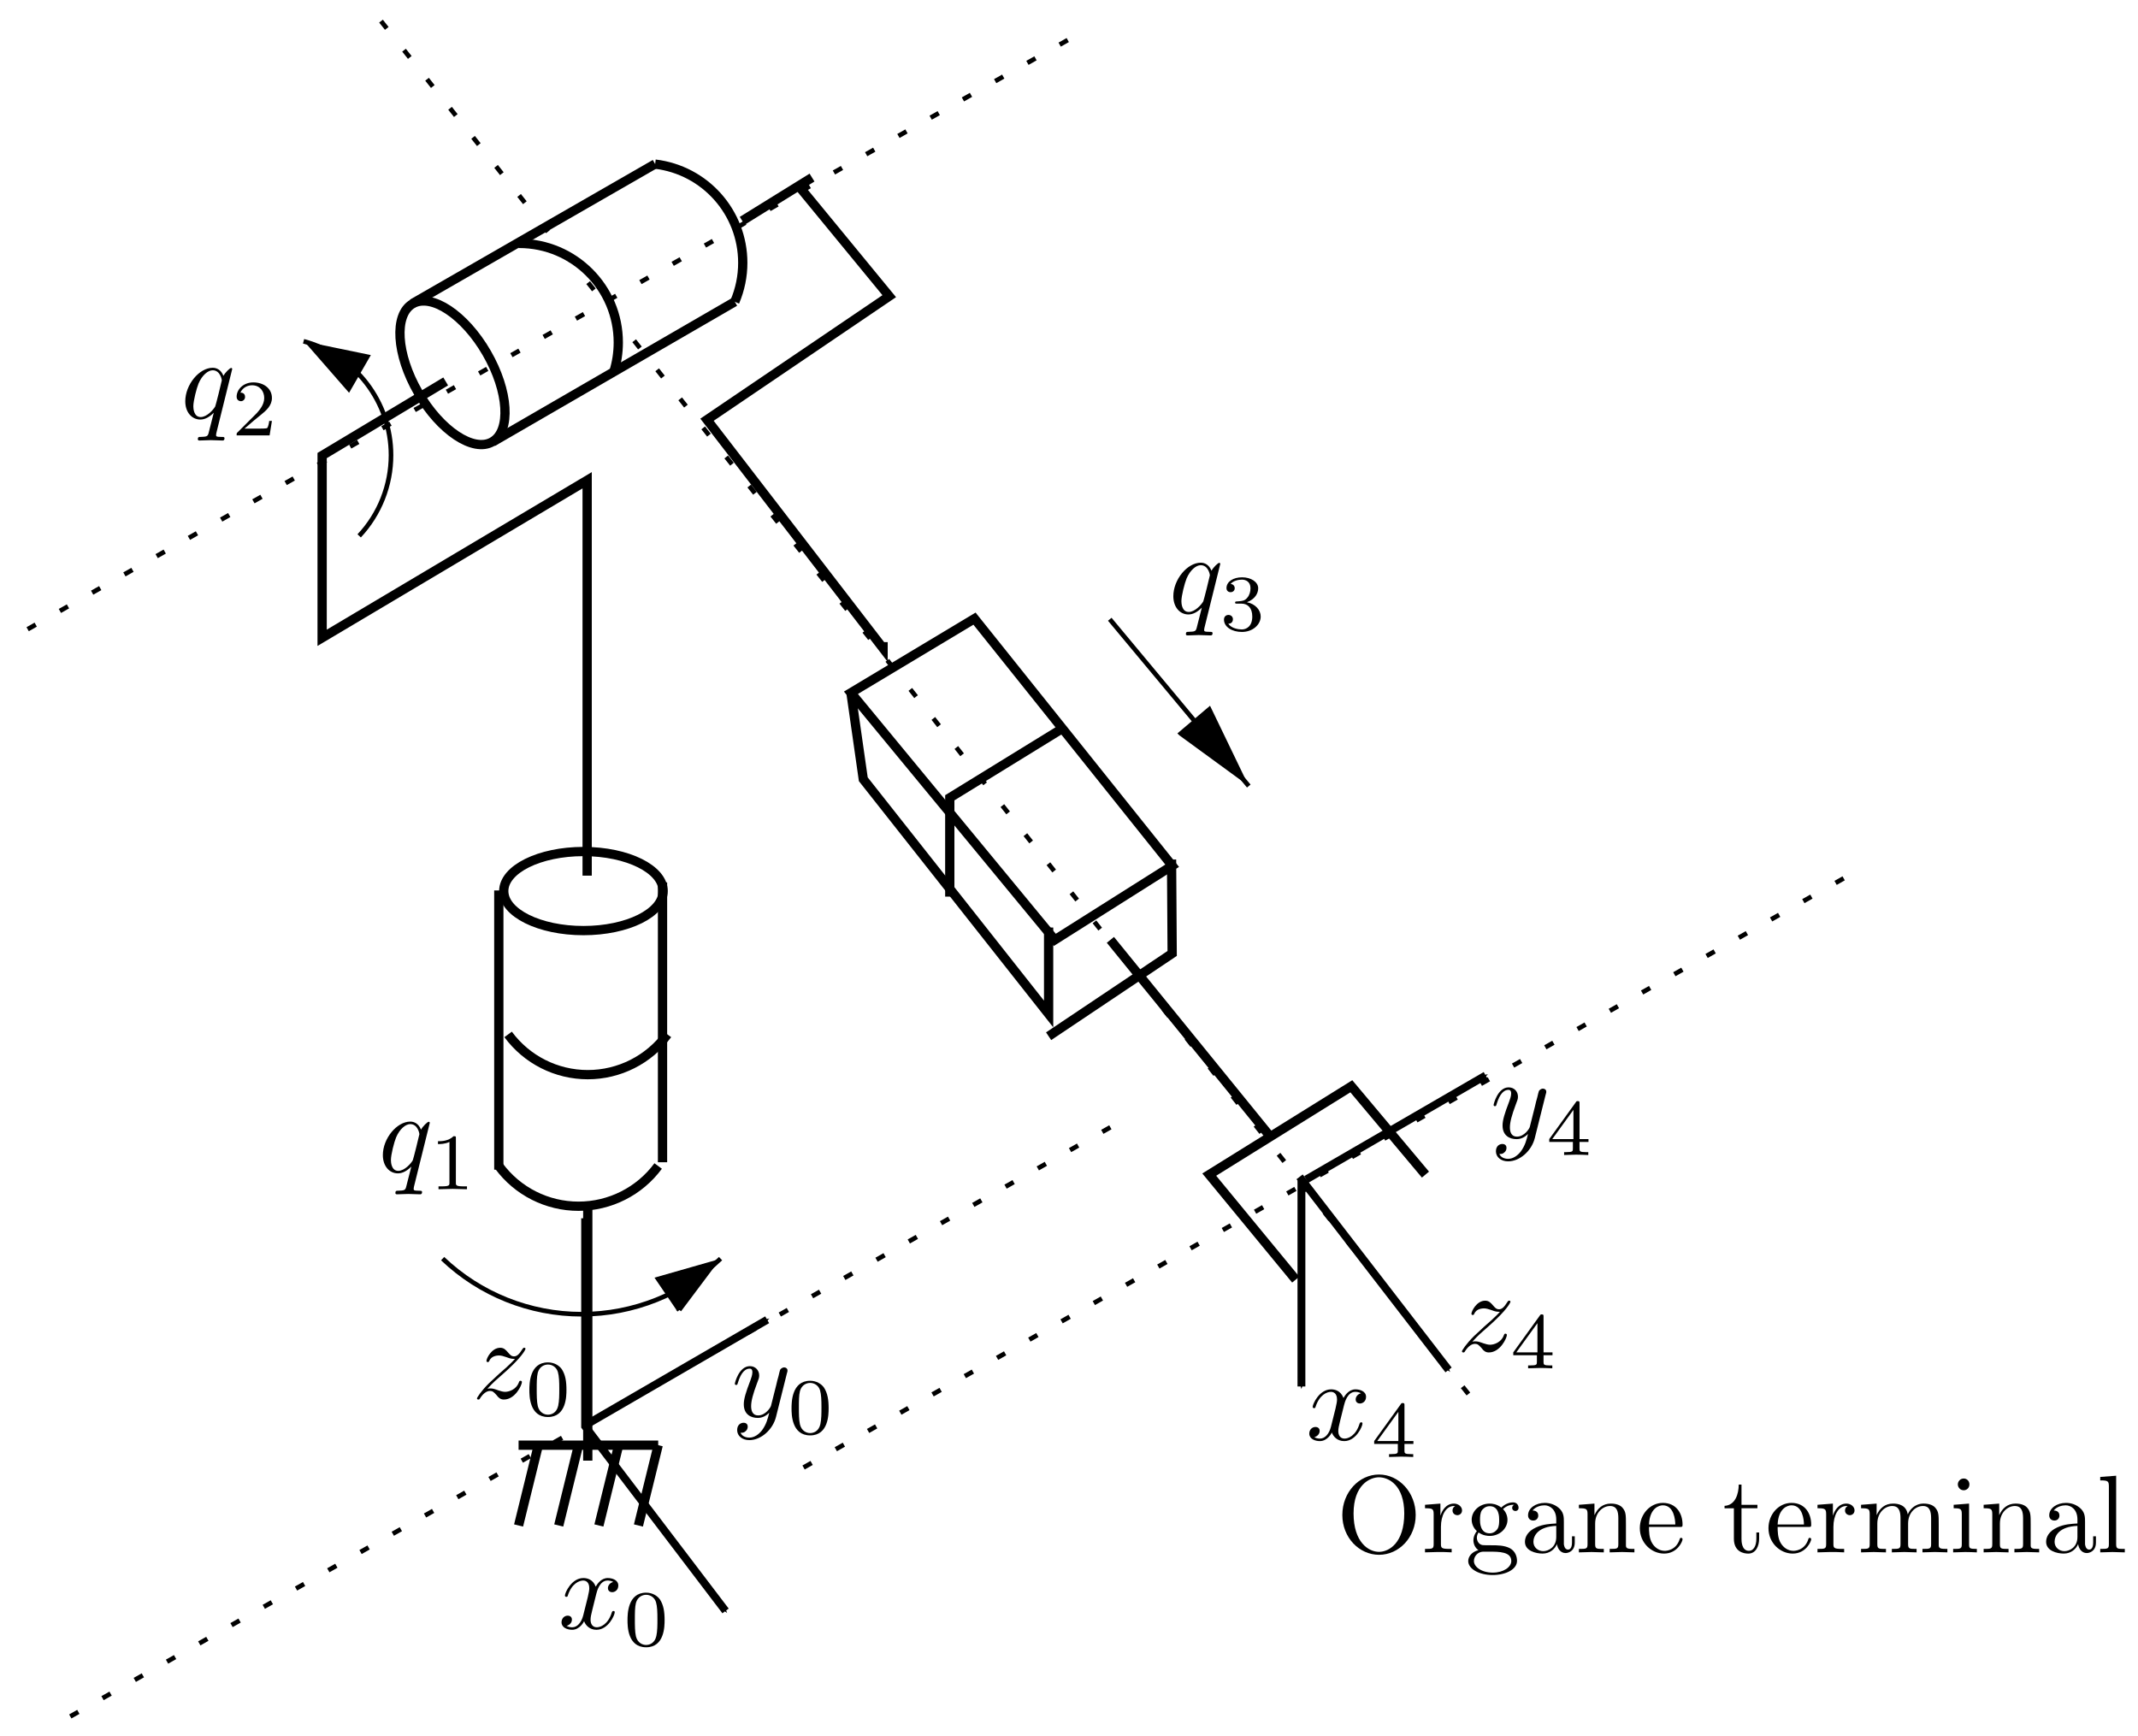 <?xml version="1.0" encoding="UTF-8" standalone="no"?>
<!-- Created with Inkscape (http://www.inkscape.org/) -->

<svg
   xmlns:ns0="http://www.iki.fi/pav/software/textext/"
   xmlns:dc="http://purl.org/dc/elements/1.1/"
   xmlns:cc="http://creativecommons.org/ns#"
   xmlns:rdf="http://www.w3.org/1999/02/22-rdf-syntax-ns#"
   xmlns:svg="http://www.w3.org/2000/svg"
   xmlns="http://www.w3.org/2000/svg"
   xmlns:xlink="http://www.w3.org/1999/xlink"
   xmlns:sodipodi="http://sodipodi.sourceforge.net/DTD/sodipodi-0.dtd"
   xmlns:inkscape="http://www.inkscape.org/namespaces/inkscape"
   id="svg2"
   version="1.1"
   inkscape:version="0.48.2 r9819"
   width="272.5"
   height="221.25"
   xml:space="preserve"
   sodipodi:docname="fig-tourelle.svg"><sodipodi:namedview
     pagecolor="#ffffff"
     bordercolor="#666666"
     borderopacity="1"
     objecttolerance="10"
     gridtolerance="10"
     guidetolerance="10"
     inkscape:pageopacity="0"
     inkscape:pageshadow="2"
     inkscape:window-width="1280"
     inkscape:window-height="752"
     id="namedview4"
     showgrid="false"
     inkscape:zoom="1.5084945"
     inkscape:cx="152.58223"
     inkscape:cy="53.708739"
     inkscape:window-x="0"
     inkscape:window-y="0"
     inkscape:window-maximized="1"
     inkscape:current-layer="g10" /><defs
     id="defs6"><marker
       inkscape:stockid="Arrow1Mstart"
       orient="auto"
       refY="0.0"
       refX="0.0"
       id="Arrow1Mstart"
       style="overflow:visible"><path
         id="path3878"
         d="M 0.0,0.0 L 5.0,-5.0 L -12.5,0.0 L 5.0,5.0 L 0.0,0.0 z "
         style="fill-rule:evenodd;stroke:#000000;stroke-width:1.0pt;marker-start:none"
         transform="scale(0.4) translate(10,0)" /></marker><marker
       inkscape:stockid="Arrow1Lstart"
       orient="auto"
       refY="0.0"
       refX="0.0"
       id="Arrow1Lstart"
       style="overflow:visible"><path
         id="path3872"
         d="M 0.0,0.0 L 5.0,-5.0 L -12.5,0.0 L 5.0,5.0 L 0.0,0.0 z "
         style="fill-rule:evenodd;stroke:#000000;stroke-width:1.0pt;marker-start:none"
         transform="scale(0.8) translate(12.5,0)" /></marker><marker
       inkscape:stockid="Arrow1Mend"
       orient="auto"
       refY="0.0"
       refX="0.0"
       id="Arrow1Mend"
       style="overflow:visible;"><path
         id="path3881"
         d="M 0.0,0.0 L 5.0,-5.0 L -12.5,0.0 L 5.0,5.0 L 0.0,0.0 z "
         style="fill-rule:evenodd;stroke:#000000;stroke-width:1.0pt;marker-start:none;"
         transform="scale(0.4) rotate(180) translate(10,0)" /></marker><clipPath
       clipPathUnits="userSpaceOnUse"
       id="clipPath22"><path
         d="M 0,1770 0,0 l 2180,0 0,1770 -2180,0 z m 753.014,-1292.833 -21.416,30.865 -60.471,-42.203 57.321,16.377 -35.904,-47.873 60.47,42.834 z"
         clip-rule="evenodd"
         id="path24" /></clipPath><clipPath
       clipPathUnits="userSpaceOnUse"
       id="clipPath38"><path
         d="M 0,1770 0,0 l 2180,0 0,1770 -2180,0 z m 310.824,-326.57 -19.526,-32.75 64.249,-37.17 -39.053,44.73 57.95,-11.97 -63.62,37.16 z"
         clip-rule="evenodd"
         id="path40" /></clipPath><clipPath
       clipPathUnits="userSpaceOnUse"
       id="clipPath82"><path
         d="M 0,1770 0,0 l 2180,0 0,1770 -2180,0 z m 1264.49,-820.408 28.98,23.936 -60.47,73.072 34.01,-70.552 -62.99,45.982 60.47,-72.438 z"
         clip-rule="evenodd"
         id="path84" /></clipPath><marker
       inkscape:stockid="Arrow1Mstart"
       orient="auto"
       refY="0"
       refX="0"
       id="Arrow1Mstart-1"
       style="overflow:visible"><path
         inkscape:connector-curvature="0"
         id="path3878-4"
         d="M 0,0 5,-5 -12.5,0 5,5 0,0 z"
         style="fill-rule:evenodd;stroke:#000000;stroke-width:1pt;marker-start:none"
         transform="matrix(0.4,0,0,0.4,4,0)" /></marker><marker
       inkscape:stockid="Arrow1Mend"
       orient="auto"
       refY="0"
       refX="0"
       id="Arrow1Mend-7"
       style="overflow:visible"><path
         inkscape:connector-curvature="0"
         id="path3881-7"
         d="M 0,0 5,-5 -12.5,0 5,5 0,0 z"
         style="fill-rule:evenodd;stroke:#000000;stroke-width:1pt;marker-start:none"
         transform="matrix(-0.4,0,0,-0.4,-4,0)" /></marker><marker
       inkscape:stockid="Arrow1Mend"
       orient="auto"
       refY="0"
       refX="0"
       id="marker6762"
       style="overflow:visible"><path
         inkscape:connector-curvature="0"
         id="path6764"
         d="M 0,0 5,-5 -12.5,0 5,5 0,0 z"
         style="fill-rule:evenodd;stroke:#000000;stroke-width:1pt;marker-start:none"
         transform="matrix(-0.4,0,0,-0.4,-4,0)" /></marker></defs><g
     id="g10"
     inkscape:groupmode="layer"
     inkscape:label="fig-tourelle"
     transform="matrix(1.25,0,0,-1.25,0,221.25)"><g
       id="g12"
       transform="scale(0.1,0.1)"><g
         id="g14"><path
           inkscape:connector-curvature="0"
           d="M 1096.94,1733.82 7.213,1116.52"
           style="fill:none;stroke:#000000;stroke-width:4.724;stroke-linecap:butt;stroke-linejoin:miter;stroke-miterlimit:10;stroke-opacity:1;stroke-dasharray:9.448, 28.346;stroke-dashoffset:28.346"
           id="path16" /></g><g
         id="g18"><g
           id="g20"
           clip-path="url(#clipPath22)"><path
             inkscape:connector-curvature="0"
             d="m 451.322,486.599 c 38.205,-36.382 88.941,-56.675 141.698,-56.675 52.757,0 103.493,20.294 141.699,56.676"
             style="fill:none;stroke:#000000;stroke-width:4.724;stroke-linecap:butt;stroke-linejoin:miter;stroke-miterlimit:10;stroke-opacity:1;stroke-dasharray:none"
             id="path26" /></g></g><g
         id="g28"><path
           inkscape:connector-curvature="0"
           d="m 692.544,434.333 35.904,47.873 -57.321,-16.377 21.417,-31.496"
           style="fill:#000000;fill-opacity:1;fill-rule:evenodd;stroke:none"
           id="path30" /><path
           inkscape:connector-curvature="0"
           d="m 692.544,434.333 35.904,47.873 -57.321,-16.377 21.417,-31.496 z"
           style="fill:none;stroke:#000000;stroke-width:4.724;stroke-linecap:butt;stroke-linejoin:miter;stroke-miterlimit:10;stroke-opacity:1;stroke-dasharray:none"
           id="path32" /></g><g
         id="g34"><g
           id="g36"
           clip-path="url(#clipPath38)"><path
             inkscape:connector-curvature="0"
             d="m 366.231,1223.6 c 20.859,22.29 32.465,51.67 32.465,82.2 0,54.45 -36.575,102.12 -89.173,116.21"
             style="fill:none;stroke:#000000;stroke-width:4.724;stroke-linecap:butt;stroke-linejoin:miter;stroke-miterlimit:10;stroke-opacity:1;stroke-dasharray:none"
             id="path42" /></g></g><g
         id="g44"><path
           inkscape:connector-curvature="0"
           d="m 374.444,1406.27 -57.95,11.97 39.053,-44.73 18.897,32.76"
           style="fill:#000000;fill-opacity:1;fill-rule:evenodd;stroke:none"
           id="path46" /><path
           inkscape:connector-curvature="0"
           d="m 374.444,1406.27 -57.95,11.97 39.053,-44.73 18.897,32.76 z"
           style="fill:none;stroke:#000000;stroke-width:4.724;stroke-linecap:butt;stroke-linejoin:miter;stroke-miterlimit:10;stroke-opacity:1;stroke-dasharray:none"
           id="path48" /><path
           inkscape:connector-curvature="0"
           d="M 1140.4,625.193 50.676,7.891"
           style="fill:none;stroke:#000000;stroke-width:4.724;stroke-linecap:butt;stroke-linejoin:miter;stroke-miterlimit:10;stroke-opacity:1;stroke-dasharray:9.448, 28.346;stroke-dashoffset:28.346"
           id="path50" /><path
           inkscape:connector-curvature="0"
           d="M 749.235,1462.33 502.314,1319.34"
           style="fill:none;stroke:#000000;stroke-width:9.448;stroke-linecap:butt;stroke-linejoin:miter;stroke-miterlimit:10;stroke-opacity:1;stroke-dasharray:none"
           id="path52" /><path
           inkscape:connector-curvature="0"
           d="M 1888.09,879.043 798.367,261.741"
           style="fill:none;stroke:#000000;stroke-width:4.724;stroke-linecap:butt;stroke-linejoin:miter;stroke-miterlimit:10;stroke-opacity:1;stroke-dasharray:9.448, 28.346;stroke-dashoffset:28.346"
           id="path54" /><path
           inkscape:connector-curvature="0"
           d="M 993.636,1139.19 867.656,1063.6 1075.52,811.644 1195.2,887.232 993.636,1139.19 z"
           style="fill:none;stroke:#000000;stroke-width:9.448;stroke-linecap:butt;stroke-linejoin:miter;stroke-miterlimit:10;stroke-opacity:1;stroke-dasharray:none"
           id="path56" /><path
           inkscape:connector-curvature="0"
           d="m 867.656,1063.6 12.598,-88.182 188.966,-239.362 0,88.186"
           style="fill:none;stroke:#000000;stroke-width:9.448;stroke-linecap:butt;stroke-linejoin:miter;stroke-miterlimit:10;stroke-opacity:1;stroke-dasharray:none"
           id="path58" /><path
           inkscape:connector-curvature="0"
           d="M 1132.21,811.644 1295.99,610.076"
           style="fill:none;stroke:#000000;stroke-width:9.448;stroke-linecap:butt;stroke-linejoin:miter;stroke-miterlimit:10;stroke-opacity:1;stroke-dasharray:none"
           id="path60" /><path
           inkscape:connector-curvature="0"
           d="M 1453.46,572.282 1377.88,662.357 1233,572.282 1321.18,465.199"
           style="fill:none;stroke:#000000;stroke-width:9.448;stroke-linecap:butt;stroke-linejoin:miter;stroke-miterlimit:10;stroke-opacity:1;stroke-dasharray:none"
           id="path62" /><path
           inkscape:connector-curvature="0"
           d="M 382.633,1755.86 1510.15,332.29 l 0,6.299"
           style="fill:none;stroke:#000000;stroke-width:4.724;stroke-linecap:butt;stroke-linejoin:miter;stroke-miterlimit:10;stroke-opacity:1;stroke-dasharray:9.448, 28.346;stroke-dashoffset:28.346"
           id="path64" /><path
           inkscape:connector-curvature="0"
           d="m 968.44,855.737 0,100.784 114.64,70.549"
           style="fill:none;stroke:#000000;stroke-width:9.448;stroke-linecap:butt;stroke-linejoin:miter;stroke-miterlimit:10;stroke-opacity:1;stroke-dasharray:none"
           id="path66" /><path
           inkscape:connector-curvature="0"
           d="m 1069.22,713.379 125.98,84.407 -0.63,95.745"
           style="fill:none;stroke:#000000;stroke-width:9.448;stroke-linecap:butt;stroke-linejoin:miter;stroke-miterlimit:10;stroke-opacity:1;stroke-dasharray:none"
           id="path68" /><path
           inkscape:connector-curvature="0"
           d="M 816.634,1577.6 906.71,1468 720.889,1342.02 l 179.522,-233.06 0,6.3"
           style="fill:none;stroke:#000000;stroke-width:9.448;stroke-linecap:butt;stroke-linejoin:miter;stroke-miterlimit:10;stroke-opacity:1;stroke-dasharray:none"
           id="path70" /><path
           inkscape:connector-curvature="0"
           d="m 454.442,1381.07 -125.98,-75.58 0,-185.83 270.227,160.63 0,-403.137"
           style="fill:none;stroke:#000000;stroke-width:9.448;stroke-linecap:butt;stroke-linejoin:miter;stroke-miterlimit:10;stroke-opacity:1;stroke-dasharray:none"
           id="path72" /><path
           inkscape:connector-curvature="0"
           d="m 756.794,1544.85 71.178,44.09"
           style="fill:none;stroke:#000000;stroke-width:9.448;stroke-linecap:butt;stroke-linejoin:miter;stroke-miterlimit:10;stroke-opacity:1;stroke-dasharray:none"
           id="path74" /><path
           inkscape:connector-curvature="0"
           d="m 599.319,540.787 0,-260.149"
           style="fill:none;stroke:#000000;stroke-width:9.448;stroke-linecap:butt;stroke-linejoin:miter;stroke-miterlimit:10;stroke-opacity:1;stroke-dasharray:none"
           id="path76" /></g><g
         id="g78"><g
           id="g80"
           clip-path="url(#clipPath82)"><path
             inkscape:connector-curvature="0"
             d="M 1131.58,1138.56 1273.31,968.489"
             style="fill:none;stroke:#000000;stroke-width:4.724;stroke-linecap:butt;stroke-linejoin:miter;stroke-miterlimit:10;stroke-opacity:1;stroke-dasharray:none"
             id="path86" /></g></g><g
         id="g88"><path
           inkscape:connector-curvature="0"
           d="m 1204.02,1022.03 62.99,-45.982 -34.01,70.552 -28.98,-24.57"
           style="fill:#000000;fill-opacity:1;fill-rule:evenodd;stroke:none"
           id="path90" /><path
           inkscape:connector-curvature="0"
           d="m 1204.02,1022.03 62.99,-45.982 -34.01,70.552 -28.98,-24.57 z"
           style="fill:none;stroke:#000000;stroke-width:4.724;stroke-linecap:butt;stroke-linejoin:miter;stroke-miterlimit:10;stroke-opacity:1;stroke-dasharray:none"
           id="path92" /><path
           inkscape:connector-curvature="0"
           d="m 749.235,1462.25 c 5.361,12.57 8.126,26.1 8.126,39.76 0,51.34 -38.379,94.56 -89.351,100.64"
           style="fill:none;stroke:#000000;stroke-width:9.448;stroke-linecap:butt;stroke-linejoin:miter;stroke-miterlimit:10;stroke-opacity:1;stroke-dasharray:none"
           id="path94" /><path
           inkscape:connector-curvature="0"
           d="m 508.648,581.059 c 19.021,-25.8 49.169,-41.028 81.222,-41.028 32.054,0 62.201,15.228 81.222,41.028"
           style="fill:none;stroke:#000000;stroke-width:9.448;stroke-linecap:butt;stroke-linejoin:miter;stroke-miterlimit:10;stroke-opacity:1;stroke-dasharray:none"
           id="path96" /><path
           inkscape:connector-curvature="0"
           d="m 518.097,715.227 c 19.021,-25.799 49.168,-41.028 81.222,-41.028 32.053,0 62.201,15.229 81.222,41.029"
           style="fill:none;stroke:#000000;stroke-width:9.448;stroke-linecap:butt;stroke-linejoin:miter;stroke-miterlimit:10;stroke-opacity:1;stroke-dasharray:none"
           id="path98" /><path
           inkscape:connector-curvature="0"
           d="m 625.812,1390.54 c 3.065,9.78 4.624,19.97 4.624,30.22 0,55.8 -45.236,101.03 -101.036,101.03 -0.235,0 -0.471,0 -0.705,0"
           style="fill:none;stroke:#000000;stroke-width:9.448;stroke-linecap:butt;stroke-linejoin:miter;stroke-miterlimit:10;stroke-opacity:1;stroke-dasharray:none"
           id="path100" /><path
           inkscape:connector-curvature="0"
           d="m 420.742,1460.26 c 19.282,11.13 53.103,-11.35 75.541,-50.21 22.438,-38.87 24.998,-79.4 5.716,-90.53 -19.281,-11.13 -53.103,11.35 -75.541,50.21 -22.438,38.87 -24.997,79.4 -5.716,90.53 z"
           style="fill:none;stroke:#000000;stroke-width:9.448;stroke-linecap:butt;stroke-linejoin:miter;stroke-miterlimit:10;stroke-opacity:1;stroke-dasharray:none"
           id="path102" /><path
           inkscape:connector-curvature="0"
           d="m 676.167,861.406 c 0,-22.265 -36.381,-40.314 -81.258,-40.314 -44.877,0 -81.257,18.049 -81.257,40.314 0,22.264 36.38,40.313 81.257,40.313 44.877,0 81.258,-18.049 81.258,-40.313 z"
           style="fill:none;stroke:#000000;stroke-width:9.448;stroke-linecap:butt;stroke-linejoin:miter;stroke-miterlimit:10;stroke-opacity:1;stroke-dasharray:none"
           id="path104" /><path
           inkscape:connector-curvature="0"
           d="M 667.978,1602.8 420.427,1460.44"
           style="fill:none;stroke:#000000;stroke-width:9.448;stroke-linecap:butt;stroke-linejoin:miter;stroke-miterlimit:10;stroke-opacity:1;stroke-dasharray:none"
           id="path106" /><path
           inkscape:connector-curvature="0"
           d="M 589.87,296.385 569.713,214.499"
           style="fill:none;stroke:#000000;stroke-width:9.448;stroke-linecap:butt;stroke-linejoin:miter;stroke-miterlimit:10;stroke-opacity:1;stroke-dasharray:none"
           id="path108" /><path
           inkscape:connector-curvature="0"
           d="M 630.814,296.385 610.657,214.499"
           style="fill:none;stroke:#000000;stroke-width:9.448;stroke-linecap:butt;stroke-linejoin:miter;stroke-miterlimit:10;stroke-opacity:1;stroke-dasharray:none"
           id="path110" /><path
           inkscape:connector-curvature="0"
           d="M 671.127,296.385 650.97,214.499"
           style="fill:none;stroke:#000000;stroke-width:9.448;stroke-linecap:butt;stroke-linejoin:miter;stroke-miterlimit:10;stroke-opacity:1;stroke-dasharray:none"
           id="path112" /><path
           inkscape:connector-curvature="0"
           d="m 528.77,296.385 142.357,0"
           style="fill:none;stroke:#000000;stroke-width:9.448;stroke-linecap:butt;stroke-linejoin:miter;stroke-miterlimit:10;stroke-opacity:1;stroke-dasharray:none"
           id="path114" /><path
           inkscape:connector-curvature="0"
           d="M 548.927,296.385 528.77,214.499"
           style="fill:none;stroke:#000000;stroke-width:9.448;stroke-linecap:butt;stroke-linejoin:miter;stroke-miterlimit:10;stroke-opacity:1;stroke-dasharray:none"
           id="path116" /><path
           inkscape:connector-curvature="0"
           d="m 675.537,584.88 0,285.344"
           style="fill:none;stroke:#000000;stroke-width:9.448;stroke-linecap:butt;stroke-linejoin:miter;stroke-miterlimit:10;stroke-opacity:1;stroke-dasharray:none"
           id="path118" /><path
           inkscape:connector-curvature="0"
           d="m 508.613,577.321 0,284.715"
           style="fill:none;stroke:#000000;stroke-width:9.448;stroke-linecap:butt;stroke-linejoin:miter;stroke-miterlimit:10;stroke-opacity:1;stroke-dasharray:none"
           id="path120" /></g></g><g
       id="g4869"
       transform="translate(8,1.6)"
       style="stroke-width:0.8;stroke-miterlimit:4;stroke-dasharray:none"><path
         inkscape:connector-curvature="0"
         id="path3097"
         d="m 65.981,11.137 -14.319,18.827 0,21.213"
         style="fill:none;stroke:#000000;stroke-width:0.8;stroke-linecap:butt;stroke-linejoin:miter;stroke-miterlimit:4;stroke-opacity:1;stroke-dasharray:none;marker-start:url(#Arrow1Mstart);marker-end:url(#Arrow1Mend)" /><path
         inkscape:connector-curvature="0"
         id="path3099"
         d="m 51.927,30.22 18.296,10.607"
         style="fill:none;stroke:#000000;stroke-width:0.8;stroke-linecap:butt;stroke-linejoin:miter;stroke-miterlimit:4;stroke-opacity:1;stroke-dasharray:none;marker-end:url(#Arrow1Mend)" /></g><g
       transform="matrix(1.169,0,0,-1.169,-204.284,168.481)"
       ns0:text="$x_0$\n"
       ns0:preamble=""
       id="g4942"><defs
   id="defs4944">
<g
   id="g4946">
<symbol
   style="overflow:visible"
   overflow="visible"
   id="textext-cf9b9b78-0">
<path
   inkscape:connector-curvature="0"
   style="stroke:none"
   d=""
   id="path4949" />
</symbol>
<symbol
   style="overflow:visible"
   overflow="visible"
   id="textext-cf9b9b78-1">
<path
   inkscape:connector-curvature="0"
   style="stroke:none"
   d="M 3.328,-3.016 C 3.391,-3.266 3.625,-4.188 4.312,-4.188 c 0.047,0 0.297,0 0.5,0.125 C 4.531,-4 4.344,-3.766 4.344,-3.516 c 0,0.156 0.109,0.344 0.375,0.344 0.219,0 0.531,-0.172 0.531,-0.578 0,-0.516 -0.578,-0.656 -0.922,-0.656 -0.578,0 -0.922,0.531 -1.047,0.75 -0.25,-0.656 -0.781,-0.75 -1.078,-0.75 -1.031,0 -1.609,1.281 -1.609,1.531 0,0.109 0.109,0.109 0.125,0.109 0.078,0 0.109,-0.031 0.125,-0.109 0.344,-1.062 1,-1.312 1.344,-1.312 0.188,0 0.531,0.094 0.531,0.672 0,0.312 -0.172,0.969 -0.531,2.375 -0.156,0.609 -0.516,1.031 -0.953,1.031 -0.062,0 -0.281,0 -0.5,-0.125 0.25,-0.062 0.469,-0.266 0.469,-0.547 0,-0.266 -0.219,-0.344 -0.359,-0.344 -0.312,0 -0.547,0.25 -0.547,0.578 0,0.453 0.484,0.656 0.922,0.656 0.672,0 1.031,-0.703 1.047,-0.75 0.125,0.359 0.484,0.75 1.078,0.75 1.031,0 1.594,-1.281 1.594,-1.531 0,-0.109 -0.078,-0.109 -0.109,-0.109 -0.094,0 -0.109,0.047 -0.141,0.109 -0.328,1.078 -1,1.312 -1.312,1.312 -0.391,0 -0.547,-0.312 -0.547,-0.656 0,-0.219 0.047,-0.438 0.156,-0.875 z"
   id="path4952" />
</symbol>
<symbol
   style="overflow:visible"
   overflow="visible"
   id="textext-cf9b9b78-2">
<path
   inkscape:connector-curvature="0"
   style="stroke:none"
   d=""
   id="path4955" />
</symbol>
<symbol
   style="overflow:visible"
   overflow="visible"
   id="textext-cf9b9b78-3">
<path
   inkscape:connector-curvature="0"
   style="stroke:none"
   d="M 3.594,-2.219 C 3.594,-2.984 3.5,-3.547 3.188,-4.031 2.969,-4.344 2.531,-4.625 1.984,-4.625 c -1.625,0 -1.625,1.906 -1.625,2.406 0,0.5 0,2.359 1.625,2.359 1.609,0 1.609,-1.859 1.609,-2.359 z M 1.984,-0.062 c -0.328,0 -0.75,-0.188 -0.891,-0.75 C 1,-1.219 1,-1.797 1,-2.312 1,-2.828 1,-3.359 1.094,-3.734 1.25,-4.281 1.688,-4.438 1.984,-4.438 c 0.375,0 0.734,0.234 0.859,0.641 0.109,0.375 0.125,0.875 0.125,1.484 0,0.516 0,1.031 -0.094,1.469 -0.141,0.641 -0.609,0.781 -0.891,0.781 z"
   id="path4958" />
</symbol>
</g>
</defs>
<g
   id="textext-cf9b9b78-4">
<g
   style="fill:#000000;fill-opacity:1"
   id="g4961">
  <use
   height="221.25"
   width="272.5"
   xlink:href="#textext-cf9b9b78-1"
   x="223.432"
   y="134.765"
   id="use4963" />
</g>
<g
   style="fill:#000000;fill-opacity:1"
   id="g4965">
  <use
   height="221.25"
   width="272.5"
   xlink:href="#textext-cf9b9b78-3"
   x="229.126"
   y="136.259"
   id="use4967" />
</g>
</g>
</g><g
       id="g5253"
       transform="matrix(1.169,0,0,-1.169,-186.613,190.086)"
       ns0:preamble=""
       ns0:text="$y_0$\n\n"><defs
   id="defs5255">
<g
   id="g5257">
<symbol
   style="overflow:visible"
   id="textext-2be498f6-0"
   overflow="visible">
<path
   inkscape:connector-curvature="0"
   id="path5260"
   d=""
   style="stroke:none" />
</symbol>
<symbol
   style="overflow:visible"
   id="textext-2be498f6-1"
   overflow="visible">
<path
   inkscape:connector-curvature="0"
   id="path5263"
   d="m 4.844,-3.797 c 0.047,-0.141 0.047,-0.156 0.047,-0.234 0,-0.172 -0.141,-0.266 -0.297,-0.266 -0.094,0 -0.25,0.062 -0.344,0.203 -0.016,0.062 -0.109,0.359 -0.141,0.547 -0.078,0.25 -0.141,0.531 -0.203,0.797 l -0.453,1.797 c -0.031,0.141 -0.469,0.844 -1.125,0.844 -0.5,0 -0.609,-0.438 -0.609,-0.812 C 1.719,-1.375 1.891,-2 2.219,-2.875 2.375,-3.281 2.422,-3.391 2.422,-3.594 c 0,-0.438 -0.312,-0.812 -0.812,-0.812 -0.953,0 -1.312,1.453 -1.312,1.531 0,0.109 0.094,0.109 0.109,0.109 0.109,0 0.109,-0.031 0.156,-0.188 0.281,-0.938 0.672,-1.234 1.016,-1.234 0.078,0 0.25,0 0.25,0.312 0,0.25 -0.109,0.516 -0.172,0.703 -0.406,1.062 -0.578,1.625 -0.578,2.094 0,0.891 0.625,1.188 1.219,1.188 0.391,0 0.719,-0.172 1,-0.453 -0.125,0.516 -0.25,1.016 -0.641,1.547 -0.266,0.328 -0.641,0.625 -1.094,0.625 -0.141,0 -0.594,-0.031 -0.766,-0.422 0.156,0 0.297,0 0.422,-0.125 C 1.328,1.203 1.422,1.062 1.422,0.875 1.422,0.562 1.156,0.531 1.062,0.531 0.828,0.531 0.5,0.688 0.5,1.172 c 0,0.5 0.438,0.875 1.062,0.875 1.016,0 2.047,-0.906 2.328,-2.031 z"
   style="stroke:none" />
</symbol>
<symbol
   style="overflow:visible"
   id="textext-2be498f6-2"
   overflow="visible">
<path
   inkscape:connector-curvature="0"
   id="path5266"
   d=""
   style="stroke:none" />
</symbol>
<symbol
   style="overflow:visible"
   id="textext-2be498f6-3"
   overflow="visible">
<path
   inkscape:connector-curvature="0"
   id="path5269"
   d="M 3.594,-2.219 C 3.594,-2.984 3.5,-3.547 3.188,-4.031 2.969,-4.344 2.531,-4.625 1.984,-4.625 c -1.625,0 -1.625,1.906 -1.625,2.406 0,0.5 0,2.359 1.625,2.359 1.609,0 1.609,-1.859 1.609,-2.359 z M 1.984,-0.062 c -0.328,0 -0.75,-0.188 -0.891,-0.75 C 1,-1.219 1,-1.797 1,-2.312 1,-2.828 1,-3.359 1.094,-3.734 1.25,-4.281 1.688,-4.438 1.984,-4.438 c 0.375,0 0.734,0.234 0.859,0.641 0.109,0.375 0.125,0.875 0.125,1.484 0,0.516 0,1.031 -0.094,1.469 -0.141,0.641 -0.609,0.781 -0.891,0.781 z"
   style="stroke:none" />
</symbol>
</g>
</defs>
<g
   id="textext-2be498f6-4">
<g
   id="g5272"
   style="fill:#000000;fill-opacity:1">
  <use
   height="221.25"
   width="272.5"
   id="use5274"
   y="134.765"
   x="223.432"
   xlink:href="#textext-2be498f6-1" />
</g>
<g
   id="g5276"
   style="fill:#000000;fill-opacity:1">
  <use
   height="221.25"
   width="272.5"
   id="use5278"
   y="136.259"
   x="228.317"
   xlink:href="#textext-2be498f6-3" />
</g>
</g>
</g><g
       ns0:text="$z_0$\n\n"
       ns0:preamble=""
       transform="matrix(1.169,0,0,-1.169,-213.051,191.961)"
       id="g5496"><defs
   id="defs5498">
<g
   id="g5500">
<symbol
   style="overflow:visible"
   overflow="visible"
   id="textext-d946a87a-0">
<path
   inkscape:connector-curvature="0"
   style="stroke:none"
   d=""
   id="path5503" />
</symbol>
<symbol
   style="overflow:visible"
   overflow="visible"
   id="textext-d946a87a-1">
<path
   inkscape:connector-curvature="0"
   style="stroke:none"
   d="m 1.328,-0.828 c 0.531,-0.578 0.828,-0.828 1.188,-1.141 0,0 0.609,-0.531 0.969,-0.891 C 4.438,-3.781 4.656,-4.266 4.656,-4.312 c 0,-0.094 -0.094,-0.094 -0.109,-0.094 -0.078,0 -0.094,0.016 -0.156,0.109 -0.297,0.484 -0.5,0.641 -0.734,0.641 -0.25,0 -0.359,-0.156 -0.516,-0.328 -0.188,-0.219 -0.359,-0.422 -0.688,-0.422 -0.75,0 -1.203,0.922 -1.203,1.141 0,0.047 0.031,0.109 0.109,0.109 0.094,0 0.109,-0.047 0.141,-0.109 0.188,-0.469 0.766,-0.469 0.844,-0.469 0.203,0 0.391,0.062 0.625,0.141 0.406,0.156 0.516,0.156 0.766,0.156 -0.359,0.422 -1.188,1.141 -1.375,1.297 l -0.906,0.844 C 0.781,-0.625 0.422,-0.062 0.422,0.016 c 0,0.094 0.109,0.094 0.125,0.094 0.078,0 0.094,-0.016 0.156,-0.125 0.234,-0.359 0.531,-0.625 0.859,-0.625 0.219,0 0.328,0.094 0.578,0.375 0.156,0.219 0.344,0.375 0.625,0.375 1,0 1.578,-1.266 1.578,-1.531 0,-0.047 -0.047,-0.109 -0.125,-0.109 -0.094,0 -0.109,0.062 -0.141,0.141 C 3.844,-0.75 3.203,-0.562 2.875,-0.562 c -0.188,0 -0.375,-0.062 -0.578,-0.125 -0.344,-0.125 -0.5,-0.172 -0.703,-0.172 -0.016,0 -0.172,0 -0.266,0.031 z"
   id="path5506" />
</symbol>
<symbol
   style="overflow:visible"
   overflow="visible"
   id="textext-d946a87a-2">
<path
   inkscape:connector-curvature="0"
   style="stroke:none"
   d=""
   id="path5509" />
</symbol>
<symbol
   style="overflow:visible"
   overflow="visible"
   id="textext-d946a87a-3">
<path
   inkscape:connector-curvature="0"
   style="stroke:none"
   d="M 3.594,-2.219 C 3.594,-2.984 3.5,-3.547 3.188,-4.031 2.969,-4.344 2.531,-4.625 1.984,-4.625 c -1.625,0 -1.625,1.906 -1.625,2.406 0,0.5 0,2.359 1.625,2.359 1.609,0 1.609,-1.859 1.609,-2.359 z M 1.984,-0.062 c -0.328,0 -0.75,-0.188 -0.891,-0.75 C 1,-1.219 1,-1.797 1,-2.312 1,-2.828 1,-3.359 1.094,-3.734 1.25,-4.281 1.688,-4.438 1.984,-4.438 c 0.375,0 0.734,0.234 0.859,0.641 0.109,0.375 0.125,0.875 0.125,1.484 0,0.516 0,1.031 -0.094,1.469 -0.141,0.641 -0.609,0.781 -0.891,0.781 z"
   id="path5512" />
</symbol>
</g>
</defs>
<g
   id="textext-d946a87a-4">
<g
   style="fill:#000000;fill-opacity:1"
   id="g5515">
  <use
   height="221.25"
   width="272.5"
   xlink:href="#textext-d946a87a-1"
   x="223.432"
   y="134.765"
   id="use5517" />
</g>
<g
   style="fill:#000000;fill-opacity:1"
   id="g5519">
  <use
   height="221.25"
   width="272.5"
   xlink:href="#textext-d946a87a-3"
   x="228.065"
   y="136.259"
   id="use5521" />
</g>
</g>
</g><g
       id="g5818"
       transform="matrix(1.169,0,0,-1.169,-222.629,215.023)"
       ns0:preamble=""
       ns0:text="$q_1$\n\n\n"><defs
   id="defs5820">
<g
   id="g5822">
<symbol
   id="textext-c36103d8-0"
   overflow="visible"
   style="overflow:visible">
<path
   id="path5825"
   d=""
   style="stroke:none"
   inkscape:connector-curvature="0" />
</symbol>
<symbol
   id="textext-c36103d8-1"
   overflow="visible"
   style="overflow:visible">
<path
   id="path5828"
   d="m 4.5,-4.297 c 0,-0.047 -0.031,-0.094 -0.094,-0.094 -0.109,0 -0.516,0.391 -0.672,0.688 C 3.516,-4.25 3.125,-4.406 2.797,-4.406 c -1.172,0 -2.391,1.469 -2.391,2.922 0,0.969 0.578,1.594 1.312,1.594 0.422,0 0.812,-0.234 1.172,-0.594 -0.094,0.344 -0.422,1.688 -0.453,1.781 -0.078,0.281 -0.156,0.312 -0.719,0.328 -0.125,0 -0.219,0 -0.219,0.203 0,0 0,0.109 0.125,0.109 0.312,0 0.672,-0.031 1,-0.031 0.328,0 0.688,0.031 1.031,0.031 0.047,0 0.172,0 0.172,-0.203 C 3.828,1.625 3.734,1.625 3.562,1.625 3.094,1.625 3.094,1.562 3.094,1.469 3.094,1.391 3.109,1.328 3.125,1.25 z m -2.75,4.188 c -0.609,0 -0.641,-0.766 -0.641,-0.938 0,-0.484 0.281,-1.562 0.453,-1.984 0.312,-0.734 0.828,-1.156 1.234,-1.156 0.656,0 0.797,0.812 0.797,0.875 0,0.062 -0.547,2.25 -0.578,2.281 C 2.859,-0.75 2.297,-0.109 1.75,-0.109 z"
   style="stroke:none"
   inkscape:connector-curvature="0" />
</symbol>
<symbol
   id="textext-c36103d8-2"
   overflow="visible"
   style="overflow:visible">
<path
   id="path5831"
   d=""
   style="stroke:none"
   inkscape:connector-curvature="0" />
</symbol>
<symbol
   id="textext-c36103d8-3"
   overflow="visible"
   style="overflow:visible">
<path
   id="path5834"
   d="m 2.328,-4.438 c 0,-0.188 0,-0.188 -0.203,-0.188 -0.453,0.438 -1.078,0.438 -1.359,0.438 l 0,0.25 c 0.156,0 0.625,0 1,-0.188 l 0,3.547 c 0,0.234 0,0.328 -0.688,0.328 l -0.266,0 0,0.25 c 0.125,0 0.984,-0.031 1.234,-0.031 0.219,0 1.094,0.031 1.25,0.031 l 0,-0.25 -0.266,0 c -0.703,0 -0.703,-0.094 -0.703,-0.328 z"
   style="stroke:none"
   inkscape:connector-curvature="0" />
</symbol>
</g>
</defs>
<g
   id="textext-c36103d8-4">
<g
   id="g5837"
   style="fill:#000000;fill-opacity:1">
  <use
   id="use5839"
   y="134.765"
   x="223.432"
   xlink:href="#textext-c36103d8-1"
   width="272.5"
   height="221.25" />
</g>
<g
   id="g5841"
   style="fill:#000000;fill-opacity:1">
  <use
   id="use5843"
   y="136.259"
   x="227.88"
   xlink:href="#textext-c36103d8-3"
   width="272.5"
   height="221.25" />
</g>
</g>
</g><g
       ns0:text="$q_2$\n\n\n\n"
       ns0:preamble=""
       transform="matrix(1.169,0,0,-1.169,-242.775,291.888)"
       id="g6172"><defs
   id="defs6174">
<g
   id="g6176">
<symbol
   overflow="visible"
   id="textext-e8fd2115-0">
<path
   style="stroke:none;"
   d=""
   id="path6179" />
</symbol>
<symbol
   overflow="visible"
   id="textext-e8fd2115-1">
<path
   style="stroke:none;"
   d="M 4.5 -4.297 C 4.5 -4.344 4.469 -4.391 4.406 -4.391 C 4.297 -4.391 3.891 -4 3.734 -3.703 C 3.516 -4.25 3.125 -4.406 2.797 -4.406 C 1.625 -4.406 0.406 -2.938 0.406 -1.484 C 0.406 -0.516 0.984 0.109 1.719 0.109 C 2.141 0.109 2.531 -0.125 2.891 -0.484 C 2.797 -0.141 2.469 1.203 2.438 1.297 C 2.359 1.578 2.281 1.609 1.719 1.625 C 1.594 1.625 1.5 1.625 1.5 1.828 C 1.5 1.828 1.5 1.938 1.625 1.938 C 1.938 1.938 2.297 1.906 2.625 1.906 C 2.953 1.906 3.312 1.938 3.656 1.938 C 3.703 1.938 3.828 1.938 3.828 1.734 C 3.828 1.625 3.734 1.625 3.562 1.625 C 3.094 1.625 3.094 1.562 3.094 1.469 C 3.094 1.391 3.109 1.328 3.125 1.25 Z M 1.75 -0.109 C 1.141 -0.109 1.109 -0.875 1.109 -1.047 C 1.109 -1.531 1.391 -2.609 1.562 -3.031 C 1.875 -3.766 2.391 -4.188 2.797 -4.188 C 3.453 -4.188 3.594 -3.375 3.594 -3.312 C 3.594 -3.25 3.047 -1.062 3.016 -1.031 C 2.859 -0.75 2.297 -0.109 1.75 -0.109 Z "
   id="path6182" />
</symbol>
<symbol
   overflow="visible"
   id="textext-e8fd2115-2">
<path
   style="stroke:none;"
   d=""
   id="path6185" />
</symbol>
<symbol
   overflow="visible"
   id="textext-e8fd2115-3">
<path
   style="stroke:none;"
   d="M 3.516 -1.266 L 3.281 -1.266 C 3.266 -1.109 3.188 -0.703 3.094 -0.641 C 3.047 -0.594 2.516 -0.594 2.406 -0.594 L 1.125 -0.594 C 1.859 -1.234 2.109 -1.438 2.516 -1.766 C 3.031 -2.172 3.516 -2.609 3.516 -3.266 C 3.516 -4.109 2.781 -4.625 1.891 -4.625 C 1.031 -4.625 0.438 -4.016 0.438 -3.375 C 0.438 -3.031 0.734 -2.984 0.812 -2.984 C 0.969 -2.984 1.172 -3.109 1.172 -3.359 C 1.172 -3.484 1.125 -3.734 0.766 -3.734 C 0.984 -4.219 1.453 -4.375 1.781 -4.375 C 2.484 -4.375 2.844 -3.828 2.844 -3.266 C 2.844 -2.656 2.406 -2.188 2.188 -1.938 L 0.516 -0.266 C 0.438 -0.203 0.438 -0.188 0.438 0 L 3.312 0 Z "
   id="path6188" />
</symbol>
</g>
</defs>
<g
   id="textext-e8fd2115-4">
<g
   style="fill:rgb(0%,0%,0%);fill-opacity:1;"
   id="g6191">
  <use
   xlink:href="#textext-e8fd2115-1"
   x="223.432"
   y="134.765"
   id="use6193" />
</g>
<g
   style="fill:rgb(0%,0%,0%);fill-opacity:1;"
   id="g6195">
  <use
   xlink:href="#textext-e8fd2115-3"
   x="227.88"
   y="136.259"
   id="use6197" />
</g>
</g>
</g><g
       id="g6558"
       transform="matrix(1.169,0,0,-1.169,-142.028,272.013)"
       ns0:preamble=""
       ns0:text="$q_3$\n\n\n\n\n"><defs
   id="defs6560">
<g
   id="g6562">
<symbol
   id="textext-f2555a78-0"
   overflow="visible">
<path
   id="path6565"
   d=""
   style="stroke:none;" />
</symbol>
<symbol
   id="textext-f2555a78-1"
   overflow="visible">
<path
   id="path6568"
   d="M 4.5 -4.297 C 4.5 -4.344 4.469 -4.391 4.406 -4.391 C 4.297 -4.391 3.891 -4 3.734 -3.703 C 3.516 -4.25 3.125 -4.406 2.797 -4.406 C 1.625 -4.406 0.406 -2.938 0.406 -1.484 C 0.406 -0.516 0.984 0.109 1.719 0.109 C 2.141 0.109 2.531 -0.125 2.891 -0.484 C 2.797 -0.141 2.469 1.203 2.438 1.297 C 2.359 1.578 2.281 1.609 1.719 1.625 C 1.594 1.625 1.5 1.625 1.5 1.828 C 1.5 1.828 1.5 1.938 1.625 1.938 C 1.938 1.938 2.297 1.906 2.625 1.906 C 2.953 1.906 3.312 1.938 3.656 1.938 C 3.703 1.938 3.828 1.938 3.828 1.734 C 3.828 1.625 3.734 1.625 3.562 1.625 C 3.094 1.625 3.094 1.562 3.094 1.469 C 3.094 1.391 3.109 1.328 3.125 1.25 Z M 1.75 -0.109 C 1.141 -0.109 1.109 -0.875 1.109 -1.047 C 1.109 -1.531 1.391 -2.609 1.562 -3.031 C 1.875 -3.766 2.391 -4.188 2.797 -4.188 C 3.453 -4.188 3.594 -3.375 3.594 -3.312 C 3.594 -3.25 3.047 -1.062 3.016 -1.031 C 2.859 -0.75 2.297 -0.109 1.75 -0.109 Z "
   style="stroke:none;" />
</symbol>
<symbol
   id="textext-f2555a78-2"
   overflow="visible">
<path
   id="path6571"
   d=""
   style="stroke:none;" />
</symbol>
<symbol
   id="textext-f2555a78-3"
   overflow="visible">
<path
   id="path6574"
   d="M 1.906 -2.328 C 2.453 -2.328 2.844 -1.953 2.844 -1.203 C 2.844 -0.344 2.328 -0.078 1.938 -0.078 C 1.656 -0.078 1.031 -0.156 0.75 -0.578 C 1.078 -0.578 1.156 -0.812 1.156 -0.969 C 1.156 -1.188 0.984 -1.344 0.766 -1.344 C 0.578 -1.344 0.375 -1.219 0.375 -0.938 C 0.375 -0.281 1.094 0.141 1.938 0.141 C 2.906 0.141 3.578 -0.516 3.578 -1.203 C 3.578 -1.75 3.141 -2.297 2.375 -2.453 C 3.094 -2.719 3.359 -3.234 3.359 -3.672 C 3.359 -4.219 2.734 -4.625 1.953 -4.625 C 1.188 -4.625 0.594 -4.25 0.594 -3.688 C 0.594 -3.453 0.75 -3.328 0.953 -3.328 C 1.172 -3.328 1.312 -3.484 1.312 -3.672 C 1.312 -3.875 1.172 -4.031 0.953 -4.047 C 1.203 -4.344 1.672 -4.422 1.938 -4.422 C 2.25 -4.422 2.688 -4.266 2.688 -3.672 C 2.688 -3.375 2.594 -3.047 2.406 -2.844 C 2.188 -2.578 1.984 -2.562 1.641 -2.531 C 1.469 -2.516 1.453 -2.516 1.422 -2.516 C 1.406 -2.516 1.344 -2.5 1.344 -2.422 C 1.344 -2.328 1.406 -2.328 1.531 -2.328 Z "
   style="stroke:none;" />
</symbol>
</g>
</defs>
<g
   id="textext-f2555a78-4">
<g
   id="g6577"
   style="fill:rgb(0%,0%,0%);fill-opacity:1;">
  <use
   id="use6579"
   y="134.765"
   x="223.432"
   xlink:href="#textext-f2555a78-1" />
</g>
<g
   id="g6581"
   style="fill:rgb(0%,0%,0%);fill-opacity:1;">
  <use
   id="use6583"
   y="136.259"
   x="227.88"
   xlink:href="#textext-f2555a78-3" />
</g>
</g>
</g><path
       style="fill:none;stroke:#000000;stroke-width:0.8;stroke-linecap:butt;stroke-linejoin:miter;stroke-miterlimit:4;stroke-opacity:1;stroke-dasharray:none;marker-end:url(#Arrow1Mend)"
       d="m 133.188,56.731 18.296,10.607"
       id="path3099-5"
       inkscape:connector-curvature="0" /><path
       style="fill:none;stroke:#000000;stroke-width:0.8px;stroke-linecap:butt;stroke-linejoin:miter;stroke-opacity:1;marker-end:url(#marker6762)"
       d="M 132.512,57 147.7,37.312"
       id="path6794"
       inkscape:connector-curvature="0" /><path
       style="fill:none;stroke:#000000;stroke-width:0.8px;stroke-linecap:butt;stroke-linejoin:miter;stroke-opacity:1;marker-start:url(#Arrow1Mstart-1)"
       d="m 132.7,35.625 0,21"
       id="path6988"
       inkscape:connector-curvature="0" /><g
       ns0:text="$z_4$\n\n\n\n"
       ns0:preamble=""
       transform="matrix(1.169,0,0,-1.169,-112.62,196.763)"
       id="g8453"><defs
   id="defs8455">
<g
   id="g8457">
<symbol
   style="overflow:visible"
   overflow="visible"
   id="textext-8387e208-0">
<path
   inkscape:connector-curvature="0"
   style="stroke:none"
   d=""
   id="path8460" />
</symbol>
<symbol
   style="overflow:visible"
   overflow="visible"
   id="textext-8387e208-1">
<path
   inkscape:connector-curvature="0"
   style="stroke:none"
   d="m 1.328,-0.828 c 0.531,-0.578 0.828,-0.828 1.188,-1.141 0,0 0.609,-0.531 0.969,-0.891 C 4.438,-3.781 4.656,-4.266 4.656,-4.312 c 0,-0.094 -0.094,-0.094 -0.109,-0.094 -0.078,0 -0.094,0.016 -0.156,0.109 -0.297,0.484 -0.5,0.641 -0.734,0.641 -0.25,0 -0.359,-0.156 -0.516,-0.328 -0.188,-0.219 -0.359,-0.422 -0.688,-0.422 -0.75,0 -1.203,0.922 -1.203,1.141 0,0.047 0.031,0.109 0.109,0.109 0.094,0 0.109,-0.047 0.141,-0.109 0.188,-0.469 0.766,-0.469 0.844,-0.469 0.203,0 0.391,0.062 0.625,0.141 0.406,0.156 0.516,0.156 0.766,0.156 -0.359,0.422 -1.188,1.141 -1.375,1.297 l -0.906,0.844 C 0.781,-0.625 0.422,-0.062 0.422,0.016 c 0,0.094 0.109,0.094 0.125,0.094 0.078,0 0.094,-0.016 0.156,-0.125 0.234,-0.359 0.531,-0.625 0.859,-0.625 0.219,0 0.328,0.094 0.578,0.375 0.156,0.219 0.344,0.375 0.625,0.375 1,0 1.578,-1.266 1.578,-1.531 0,-0.047 -0.047,-0.109 -0.125,-0.109 -0.094,0 -0.109,0.062 -0.141,0.141 C 3.844,-0.75 3.203,-0.562 2.875,-0.562 c -0.188,0 -0.375,-0.062 -0.578,-0.125 -0.344,-0.125 -0.5,-0.172 -0.703,-0.172 -0.016,0 -0.172,0 -0.266,0.031 z"
   id="path8463" />
</symbol>
<symbol
   style="overflow:visible"
   overflow="visible"
   id="textext-8387e208-2">
<path
   inkscape:connector-curvature="0"
   style="stroke:none"
   d=""
   id="path8466" />
</symbol>
<symbol
   style="overflow:visible"
   overflow="visible"
   id="textext-8387e208-3">
<path
   inkscape:connector-curvature="0"
   style="stroke:none"
   d="m 3.688,-1.141 0,-0.25 -0.781,0 0,-3.109 c 0,-0.141 0,-0.203 -0.141,-0.203 -0.094,0 -0.125,0 -0.188,0.109 l -2.312,3.203 0,0.25 2.062,0 0,0.562 c 0,0.25 0,0.328 -0.578,0.328 l -0.188,0 0,0.25 C 1.922,-0.016 2.359,-0.031 2.609,-0.031 2.875,-0.031 3.312,-0.016 3.672,0 l 0,-0.25 -0.188,0 C 2.906,-0.25 2.906,-0.328 2.906,-0.578 l 0,-0.562 z M 2.375,-3.938 l 0,2.547 -1.844,0 z"
   id="path8469" />
</symbol>
</g>
</defs>
<g
   id="textext-8387e208-4">
<g
   style="fill:#000000;fill-opacity:1"
   id="g8472">
  <use
   height="221.25"
   width="272.5"
   xlink:href="#textext-8387e208-1"
   x="223.432"
   y="134.765"
   id="use8474" />
</g>
<g
   style="fill:#000000;fill-opacity:1"
   id="g8476">
  <use
   height="221.25"
   width="272.5"
   xlink:href="#textext-8387e208-3"
   x="228.065"
   y="136.259"
   id="use8478" />
</g>
</g>
</g><g
       id="g8906"
       transform="matrix(1.169,0,0,-1.169,-128.041,187.721)"
       ns0:preamble=""
       ns0:text="$x_4$\n\n\n"><defs
   id="defs8908">
<g
   id="g8910">
<symbol
   style="overflow:visible"
   id="textext-a16412e1-0"
   overflow="visible">
<path
   inkscape:connector-curvature="0"
   id="path8913"
   d=""
   style="stroke:none" />
</symbol>
<symbol
   style="overflow:visible"
   id="textext-a16412e1-1"
   overflow="visible">
<path
   inkscape:connector-curvature="0"
   id="path8916"
   d="M 3.328,-3.016 C 3.391,-3.266 3.625,-4.188 4.312,-4.188 c 0.047,0 0.297,0 0.5,0.125 C 4.531,-4 4.344,-3.766 4.344,-3.516 c 0,0.156 0.109,0.344 0.375,0.344 0.219,0 0.531,-0.172 0.531,-0.578 0,-0.516 -0.578,-0.656 -0.922,-0.656 -0.578,0 -0.922,0.531 -1.047,0.75 -0.25,-0.656 -0.781,-0.75 -1.078,-0.75 -1.031,0 -1.609,1.281 -1.609,1.531 0,0.109 0.109,0.109 0.125,0.109 0.078,0 0.109,-0.031 0.125,-0.109 0.344,-1.062 1,-1.312 1.344,-1.312 0.188,0 0.531,0.094 0.531,0.672 0,0.312 -0.172,0.969 -0.531,2.375 -0.156,0.609 -0.516,1.031 -0.953,1.031 -0.062,0 -0.281,0 -0.5,-0.125 0.25,-0.062 0.469,-0.266 0.469,-0.547 0,-0.266 -0.219,-0.344 -0.359,-0.344 -0.312,0 -0.547,0.25 -0.547,0.578 0,0.453 0.484,0.656 0.922,0.656 0.672,0 1.031,-0.703 1.047,-0.75 0.125,0.359 0.484,0.75 1.078,0.75 1.031,0 1.594,-1.281 1.594,-1.531 0,-0.109 -0.078,-0.109 -0.109,-0.109 -0.094,0 -0.109,0.047 -0.141,0.109 -0.328,1.078 -1,1.312 -1.312,1.312 -0.391,0 -0.547,-0.312 -0.547,-0.656 0,-0.219 0.047,-0.438 0.156,-0.875 z"
   style="stroke:none" />
</symbol>
<symbol
   style="overflow:visible"
   id="textext-a16412e1-2"
   overflow="visible">
<path
   inkscape:connector-curvature="0"
   id="path8919"
   d=""
   style="stroke:none" />
</symbol>
<symbol
   style="overflow:visible"
   id="textext-a16412e1-3"
   overflow="visible">
<path
   inkscape:connector-curvature="0"
   id="path8922"
   d="m 3.688,-1.141 0,-0.25 -0.781,0 0,-3.109 c 0,-0.141 0,-0.203 -0.141,-0.203 -0.094,0 -0.125,0 -0.188,0.109 l -2.312,3.203 0,0.25 2.062,0 0,0.562 c 0,0.25 0,0.328 -0.578,0.328 l -0.188,0 0,0.25 C 1.922,-0.016 2.359,-0.031 2.609,-0.031 2.875,-0.031 3.312,-0.016 3.672,0 l 0,-0.25 -0.188,0 C 2.906,-0.25 2.906,-0.328 2.906,-0.578 l 0,-0.562 z M 2.375,-3.938 l 0,2.547 -1.844,0 z"
   style="stroke:none" />
</symbol>
</g>
</defs>
<g
   id="textext-a16412e1-4">
<g
   id="g8925"
   style="fill:#000000;fill-opacity:1">
  <use
   height="221.25"
   width="272.5"
   id="use8927"
   y="134.765"
   x="223.432"
   xlink:href="#textext-a16412e1-1" />
</g>
<g
   id="g8929"
   style="fill:#000000;fill-opacity:1">
  <use
   height="221.25"
   width="272.5"
   id="use8931"
   y="136.259"
   x="229.126"
   xlink:href="#textext-a16412e1-3" />
</g>
</g>
</g><g
       ns0:text="$y_4$\n\n\n"
       ns0:preamble=""
       transform="matrix(1.169,0,0,-1.169,-109.245,218.513)"
       id="g9359"><defs
   id="defs9361">
<g
   id="g9363">
<symbol
   style="overflow:visible"
   overflow="visible"
   id="textext-493f296f-0">
<path
   inkscape:connector-curvature="0"
   style="stroke:none"
   d=""
   id="path9366" />
</symbol>
<symbol
   style="overflow:visible"
   overflow="visible"
   id="textext-493f296f-1">
<path
   inkscape:connector-curvature="0"
   style="stroke:none"
   d="m 4.844,-3.797 c 0.047,-0.141 0.047,-0.156 0.047,-0.234 0,-0.172 -0.141,-0.266 -0.297,-0.266 -0.094,0 -0.25,0.062 -0.344,0.203 -0.016,0.062 -0.109,0.359 -0.141,0.547 -0.078,0.25 -0.141,0.531 -0.203,0.797 l -0.453,1.797 c -0.031,0.141 -0.469,0.844 -1.125,0.844 -0.5,0 -0.609,-0.438 -0.609,-0.812 C 1.719,-1.375 1.891,-2 2.219,-2.875 2.375,-3.281 2.422,-3.391 2.422,-3.594 c 0,-0.438 -0.312,-0.812 -0.812,-0.812 -0.953,0 -1.312,1.453 -1.312,1.531 0,0.109 0.094,0.109 0.109,0.109 0.109,0 0.109,-0.031 0.156,-0.188 0.281,-0.938 0.672,-1.234 1.016,-1.234 0.078,0 0.25,0 0.25,0.312 0,0.25 -0.109,0.516 -0.172,0.703 -0.406,1.062 -0.578,1.625 -0.578,2.094 0,0.891 0.625,1.188 1.219,1.188 0.391,0 0.719,-0.172 1,-0.453 -0.125,0.516 -0.25,1.016 -0.641,1.547 -0.266,0.328 -0.641,0.625 -1.094,0.625 -0.141,0 -0.594,-0.031 -0.766,-0.422 0.156,0 0.297,0 0.422,-0.125 C 1.328,1.203 1.422,1.062 1.422,0.875 1.422,0.562 1.156,0.531 1.062,0.531 0.828,0.531 0.5,0.688 0.5,1.172 c 0,0.5 0.438,0.875 1.062,0.875 1.016,0 2.047,-0.906 2.328,-2.031 z"
   id="path9369" />
</symbol>
<symbol
   style="overflow:visible"
   overflow="visible"
   id="textext-493f296f-2">
<path
   inkscape:connector-curvature="0"
   style="stroke:none"
   d=""
   id="path9372" />
</symbol>
<symbol
   style="overflow:visible"
   overflow="visible"
   id="textext-493f296f-3">
<path
   inkscape:connector-curvature="0"
   style="stroke:none"
   d="m 3.688,-1.141 0,-0.25 -0.781,0 0,-3.109 c 0,-0.141 0,-0.203 -0.141,-0.203 -0.094,0 -0.125,0 -0.188,0.109 l -2.312,3.203 0,0.25 2.062,0 0,0.562 c 0,0.25 0,0.328 -0.578,0.328 l -0.188,0 0,0.25 C 1.922,-0.016 2.359,-0.031 2.609,-0.031 2.875,-0.031 3.312,-0.016 3.672,0 l 0,-0.25 -0.188,0 C 2.906,-0.25 2.906,-0.328 2.906,-0.578 l 0,-0.562 z M 2.375,-3.938 l 0,2.547 -1.844,0 z"
   id="path9375" />
</symbol>
</g>
</defs>
<g
   id="textext-493f296f-4">
<g
   style="fill:#000000;fill-opacity:1"
   id="g9378">
  <use
   height="221.25"
   width="272.5"
   xlink:href="#textext-493f296f-1"
   x="223.432"
   y="134.765"
   id="use9380" />
</g>
<g
   style="fill:#000000;fill-opacity:1"
   id="g9382">
  <use
   height="221.25"
   width="272.5"
   xlink:href="#textext-493f296f-3"
   x="228.317"
   y="136.259"
   id="use9384" />
</g>
</g>
</g><g
       id="g3421"
       ns0:preamble=""
       ns0:text="Organe terminal\n"
       transform="matrix(1.129,0,0,-1.129,-116.02,170.858)"><defs
   id="defs3423">
<g
   id="g3425">
<symbol
   id="textext-d681ffee-0"
   overflow="visible"
   style="overflow:visible">
<path
   id="path3428"
   d=""
   style="stroke:none"
   inkscape:connector-curvature="0" />
</symbol>
<symbol
   id="textext-d681ffee-1"
   overflow="visible"
   style="overflow:visible">
<path
   id="path3431"
   d="m 7.188,-3.375 c 0,-2.031 -1.5,-3.656 -3.312,-3.656 -1.797,0 -3.312,1.594 -3.312,3.656 0,2.047 1.531,3.594 3.312,3.594 1.812,0 3.312,-1.578 3.312,-3.594 z M 3.875,-0.047 c -0.953,0 -2.297,-0.875 -2.297,-3.469 0,-2.578 1.469,-3.266 2.297,-3.266 0.859,0 2.281,0.703 2.281,3.266 0,2.641 -1.359,3.469 -2.281,3.469 z"
   style="stroke:none"
   inkscape:connector-curvature="0" />
</symbol>
<symbol
   id="textext-d681ffee-2"
   overflow="visible"
   style="overflow:visible">
<path
   id="path3434"
   d="m 1.672,-3.312 0,-1.094 -1.391,0.109 0,0.312 c 0.703,0 0.781,0.062 0.781,0.562 l 0,2.672 c 0,0.438 -0.109,0.438 -0.781,0.438 l 0,0.312 c 0.391,-0.016 0.859,-0.031 1.141,-0.031 0.391,0 0.859,0 1.266,0.031 l 0,-0.312 -0.219,0 c -0.734,0 -0.75,-0.109 -0.75,-0.469 l 0,-1.531 c 0,-0.984 0.422,-1.875 1.172,-1.875 0.062,0 0.094,0 0.109,0.016 -0.031,0 -0.234,0.125 -0.234,0.391 0,0.266 0.219,0.422 0.438,0.422 0.172,0 0.422,-0.125 0.422,-0.438 0,-0.312 -0.312,-0.609 -0.734,-0.609 -0.734,0 -1.094,0.672 -1.219,1.094 z"
   style="stroke:none"
   inkscape:connector-curvature="0" />
</symbol>
<symbol
   id="textext-d681ffee-3"
   overflow="visible"
   style="overflow:visible">
<path
   id="path3437"
   d="m 2.219,-1.719 c -0.875,0 -0.875,-1 -0.875,-1.219 0,-0.266 0.016,-0.594 0.156,-0.844 0.078,-0.109 0.312,-0.391 0.719,-0.391 0.859,0 0.859,0.984 0.859,1.219 0,0.266 0,0.594 -0.156,0.844 C 2.844,-2 2.609,-1.719 2.219,-1.719 z M 1.062,-1.328 c 0,-0.031 0,-0.266 0.156,-0.469 0.391,0.281 0.812,0.312 1,0.312 0.922,0 1.609,-0.688 1.609,-1.453 0,-0.375 -0.156,-0.734 -0.406,-0.969 C 3.781,-4.25 4.141,-4.297 4.312,-4.297 c 0.031,0 0.078,0 0.109,0.016 C 4.312,-4.25 4.25,-4.141 4.25,-4.016 c 0,0.172 0.141,0.281 0.297,0.281 0.094,0 0.281,-0.062 0.281,-0.297 0,-0.172 -0.109,-0.484 -0.5,-0.484 -0.203,0 -0.641,0.062 -1.062,0.469 C 2.844,-4.375 2.438,-4.406 2.219,-4.406 c -0.938,0 -1.625,0.688 -1.625,1.453 0,0.438 0.219,0.812 0.469,1.031 -0.125,0.141 -0.312,0.469 -0.312,0.828 0,0.312 0.141,0.688 0.453,0.891 -0.609,0.156 -0.922,0.594 -0.922,0.984 0,0.719 0.984,1.266 2.203,1.266 1.172,0 2.203,-0.5 2.203,-1.281 0,-0.344 -0.125,-0.859 -0.641,-1.141 -0.531,-0.266 -1.109,-0.266 -1.719,-0.266 -0.25,0 -0.672,0 -0.75,-0.016 C 1.266,-0.703 1.062,-1 1.062,-1.328 z M 2.5,1.828 c -1.016,0 -1.703,-0.516 -1.703,-1.047 0,-0.453 0.375,-0.828 0.812,-0.844 l 0.594,0 c 0.859,0 1.969,0 1.969,0.844 0,0.547 -0.703,1.047 -1.672,1.047 z"
   style="stroke:none"
   inkscape:connector-curvature="0" />
</symbol>
<symbol
   id="textext-d681ffee-4"
   overflow="visible"
   style="overflow:visible">
<path
   id="path3440"
   d="m 3.312,-0.75 c 0.047,0.391 0.312,0.812 0.781,0.812 0.219,0 0.828,-0.141 0.828,-0.953 l 0,-0.562 -0.25,0 0,0.562 c 0,0.578 -0.25,0.641 -0.359,0.641 -0.328,0 -0.375,-0.453 -0.375,-0.5 l 0,-1.984 c 0,-0.422 0,-0.812 -0.359,-1.188 C 3.188,-4.312 2.688,-4.469 2.219,-4.469 c -0.828,0 -1.516,0.469 -1.516,1.125 0,0.297 0.203,0.469 0.469,0.469 0.281,0 0.453,-0.203 0.453,-0.453 0,-0.125 -0.047,-0.453 -0.516,-0.453 C 1.391,-4.141 1.875,-4.25 2.188,-4.25 c 0.5,0 1.062,0.391 1.062,1.281 l 0,0.359 c -0.516,0.031 -1.203,0.062 -1.828,0.359 -0.75,0.344 -1,0.859 -1,1.297 0,0.812 0.969,1.062 1.594,1.062 0.656,0 1.109,-0.406 1.297,-0.859 z M 3.25,-2.391 l 0,1 c 0,0.938 -0.719,1.281 -1.172,1.281 -0.484,0 -0.891,-0.344 -0.891,-0.844 0,-0.547 0.422,-1.375 2.062,-1.438 z"
   style="stroke:none"
   inkscape:connector-curvature="0" />
</symbol>
<symbol
   id="textext-d681ffee-5"
   overflow="visible"
   style="overflow:visible">
<path
   id="path3443"
   d="m 1.094,-3.422 0,2.672 c 0,0.438 -0.109,0.438 -0.781,0.438 l 0,0.312 c 0.359,-0.016 0.859,-0.031 1.141,-0.031 0.25,0 0.766,0.016 1.109,0.031 l 0,-0.312 c -0.672,0 -0.781,0 -0.781,-0.438 l 0,-1.844 C 1.781,-3.625 2.5,-4.188 3.125,-4.188 c 0.641,0 0.75,0.531 0.75,1.109 l 0,2.328 c 0,0.438 -0.109,0.438 -0.781,0.438 l 0,0.312 c 0.344,-0.016 0.859,-0.031 1.125,-0.031 0.25,0 0.781,0.016 1.109,0.031 l 0,-0.312 c -0.516,0 -0.766,0 -0.766,-0.297 l 0,-1.906 c 0,-0.859 0,-1.156 -0.312,-1.516 -0.141,-0.172 -0.469,-0.375 -1.047,-0.375 C 2.469,-4.406 2,-3.984 1.719,-3.359 l 0,-1.047 -1.406,0.109 0,0.312 c 0.703,0 0.781,0.062 0.781,0.562 z"
   style="stroke:none"
   inkscape:connector-curvature="0" />
</symbol>
<symbol
   id="textext-d681ffee-6"
   overflow="visible"
   style="overflow:visible">
<path
   id="path3446"
   d="M 1.109,-2.516 C 1.172,-4 2.016,-4.25 2.359,-4.25 c 1.016,0 1.125,1.344 1.125,1.734 z m 0,0.219 2.781,0 c 0.219,0 0.25,0 0.25,-0.219 0,-0.984 -0.547,-1.953 -1.781,-1.953 -1.156,0 -2.078,1.031 -2.078,2.281 0,1.328 1.047,2.297 2.188,2.297 C 3.688,0.109 4.141,-1 4.141,-1.188 4.141,-1.281 4.062,-1.312 4,-1.312 c -0.078,0 -0.109,0.062 -0.125,0.141 -0.344,1.031 -1.25,1.031 -1.344,1.031 -0.5,0 -0.891,-0.297 -1.125,-0.672 -0.297,-0.469 -0.297,-1.125 -0.297,-1.484 z"
   style="stroke:none"
   inkscape:connector-curvature="0" />
</symbol>
<symbol
   id="textext-d681ffee-7"
   overflow="visible"
   style="overflow:visible">
<path
   id="path3449"
   d="m 1.719,-3.984 1.438,0 0,-0.312 -1.438,0 0,-1.828 -0.25,0 c 0,0.812 -0.297,1.875 -1.281,1.922 l 0,0.219 0.844,0 0,2.75 c 0,1.219 0.938,1.344 1.297,1.344 0.703,0 0.984,-0.703 0.984,-1.344 l 0,-0.562 -0.25,0 0,0.547 c 0,0.734 -0.297,1.109 -0.672,1.109 -0.672,0 -0.672,-0.906 -0.672,-1.078 z"
   style="stroke:none"
   inkscape:connector-curvature="0" />
</symbol>
<symbol
   id="textext-d681ffee-8"
   overflow="visible"
   style="overflow:visible">
<path
   id="path3452"
   d="m 1.094,-3.422 0,2.672 c 0,0.438 -0.109,0.438 -0.781,0.438 l 0,0.312 c 0.359,-0.016 0.859,-0.031 1.141,-0.031 0.25,0 0.766,0.016 1.109,0.031 l 0,-0.312 c -0.672,0 -0.781,0 -0.781,-0.438 l 0,-1.844 C 1.781,-3.625 2.5,-4.188 3.125,-4.188 c 0.641,0 0.75,0.531 0.75,1.109 l 0,2.328 c 0,0.438 -0.109,0.438 -0.781,0.438 l 0,0.312 c 0.344,-0.016 0.859,-0.031 1.125,-0.031 0.25,0 0.781,0.016 1.109,0.031 l 0,-0.312 c -0.656,0 -0.766,0 -0.766,-0.438 l 0,-1.844 c 0,-1.031 0.703,-1.594 1.344,-1.594 0.625,0 0.734,0.531 0.734,1.109 l 0,2.328 c 0,0.438 -0.109,0.438 -0.781,0.438 l 0,0.312 c 0.344,-0.016 0.859,-0.031 1.125,-0.031 0.266,0 0.781,0.016 1.125,0.031 l 0,-0.312 c -0.516,0 -0.766,0 -0.781,-0.297 l 0,-1.906 c 0,-0.859 0,-1.156 -0.312,-1.516 -0.141,-0.172 -0.469,-0.375 -1.047,-0.375 -0.828,0 -1.281,0.594 -1.438,0.984 C 4.391,-4.297 3.656,-4.406 3.203,-4.406 2.469,-4.406 2,-3.984 1.719,-3.359 l 0,-1.047 -1.406,0.109 0,0.312 c 0.703,0 0.781,0.062 0.781,0.562 z"
   style="stroke:none"
   inkscape:connector-curvature="0" />
</symbol>
<symbol
   id="textext-d681ffee-9"
   overflow="visible"
   style="overflow:visible">
<path
   id="path3455"
   d="M 1.766,-4.406 0.375,-4.297 l 0,0.312 c 0.641,0 0.734,0.062 0.734,0.547 l 0,2.688 c 0,0.438 -0.109,0.438 -0.781,0.438 l 0,0.312 C 0.641,-0.016 1.188,-0.031 1.422,-0.031 1.781,-0.031 2.125,-0.016 2.469,0 l 0,-0.312 c -0.672,0 -0.703,-0.047 -0.703,-0.438 z m 0.031,-1.734 c 0,-0.312 -0.234,-0.531 -0.516,-0.531 -0.312,0 -0.531,0.266 -0.531,0.531 0,0.266 0.219,0.531 0.531,0.531 0.281,0 0.516,-0.219 0.516,-0.531 z"
   style="stroke:none"
   inkscape:connector-curvature="0" />
</symbol>
<symbol
   id="textext-d681ffee-10"
   overflow="visible"
   style="overflow:visible">
<path
   id="path3458"
   d="m 1.766,-6.922 -1.438,0.109 0,0.312 c 0.703,0 0.781,0.062 0.781,0.562 l 0,5.188 c 0,0.438 -0.109,0.438 -0.781,0.438 l 0,0.312 C 0.656,-0.016 1.188,-0.031 1.438,-0.031 c 0.25,0 0.734,0.016 1.109,0.031 l 0,-0.312 c -0.672,0 -0.781,0 -0.781,-0.438 z"
   style="stroke:none"
   inkscape:connector-curvature="0" />
</symbol>
</g>
</defs>
<g
   id="textext-d681ffee-11">
<g
   id="g3461"
   style="fill:#000000;fill-opacity:1">
  <use
   id="use3463"
   y="134.765"
   x="223.432"
   xlink:href="#textext-d681ffee-1"
   width="272.5"
   height="221.25" />
  <use
   id="use3465"
   y="134.765"
   x="231.181"
   xlink:href="#textext-d681ffee-2"
   width="272.5"
   height="221.25" />
  <use
   id="use3467"
   y="134.765"
   x="235.083"
   xlink:href="#textext-d681ffee-3"
   width="272.5"
   height="221.25" />
  <use
   id="use3469"
   y="134.765"
   x="240.065"
   xlink:href="#textext-d681ffee-4"
   width="272.5"
   height="221.25" />
  <use
   id="use3471"
   y="134.765"
   x="245.046"
   xlink:href="#textext-d681ffee-5"
   width="272.5"
   height="221.25" />
  <use
   id="use3473"
   y="134.765"
   x="250.581"
   xlink:href="#textext-d681ffee-6"
   width="272.5"
   height="221.25" />
</g>
<g
   id="g3475"
   style="fill:#000000;fill-opacity:1">
  <use
   id="use3477"
   y="134.765"
   x="258.326"
   xlink:href="#textext-d681ffee-7"
   width="272.5"
   height="221.25" />
  <use
   id="use3479"
   y="134.765"
   x="262.2"
   xlink:href="#textext-d681ffee-6"
   width="272.5"
   height="221.25" />
  <use
   id="use3481"
   y="134.765"
   x="266.628"
   xlink:href="#textext-d681ffee-2"
   width="272.5"
   height="221.25" />
  <use
   id="use3483"
   y="134.765"
   x="270.53"
   xlink:href="#textext-d681ffee-8"
   width="272.5"
   height="221.25" />
  <use
   id="use3485"
   y="134.765"
   x="278.832"
   xlink:href="#textext-d681ffee-9"
   width="272.5"
   height="221.25" />
  <use
   id="use3487"
   y="134.765"
   x="281.6"
   xlink:href="#textext-d681ffee-5"
   width="272.5"
   height="221.25" />
  <use
   id="use3489"
   y="134.765"
   x="287.135"
   xlink:href="#textext-d681ffee-4"
   width="272.5"
   height="221.25" />
  <use
   id="use3491"
   y="134.765"
   x="292.116"
   xlink:href="#textext-d681ffee-10"
   width="272.5"
   height="221.25" />
</g>
</g>
</g></g></svg>